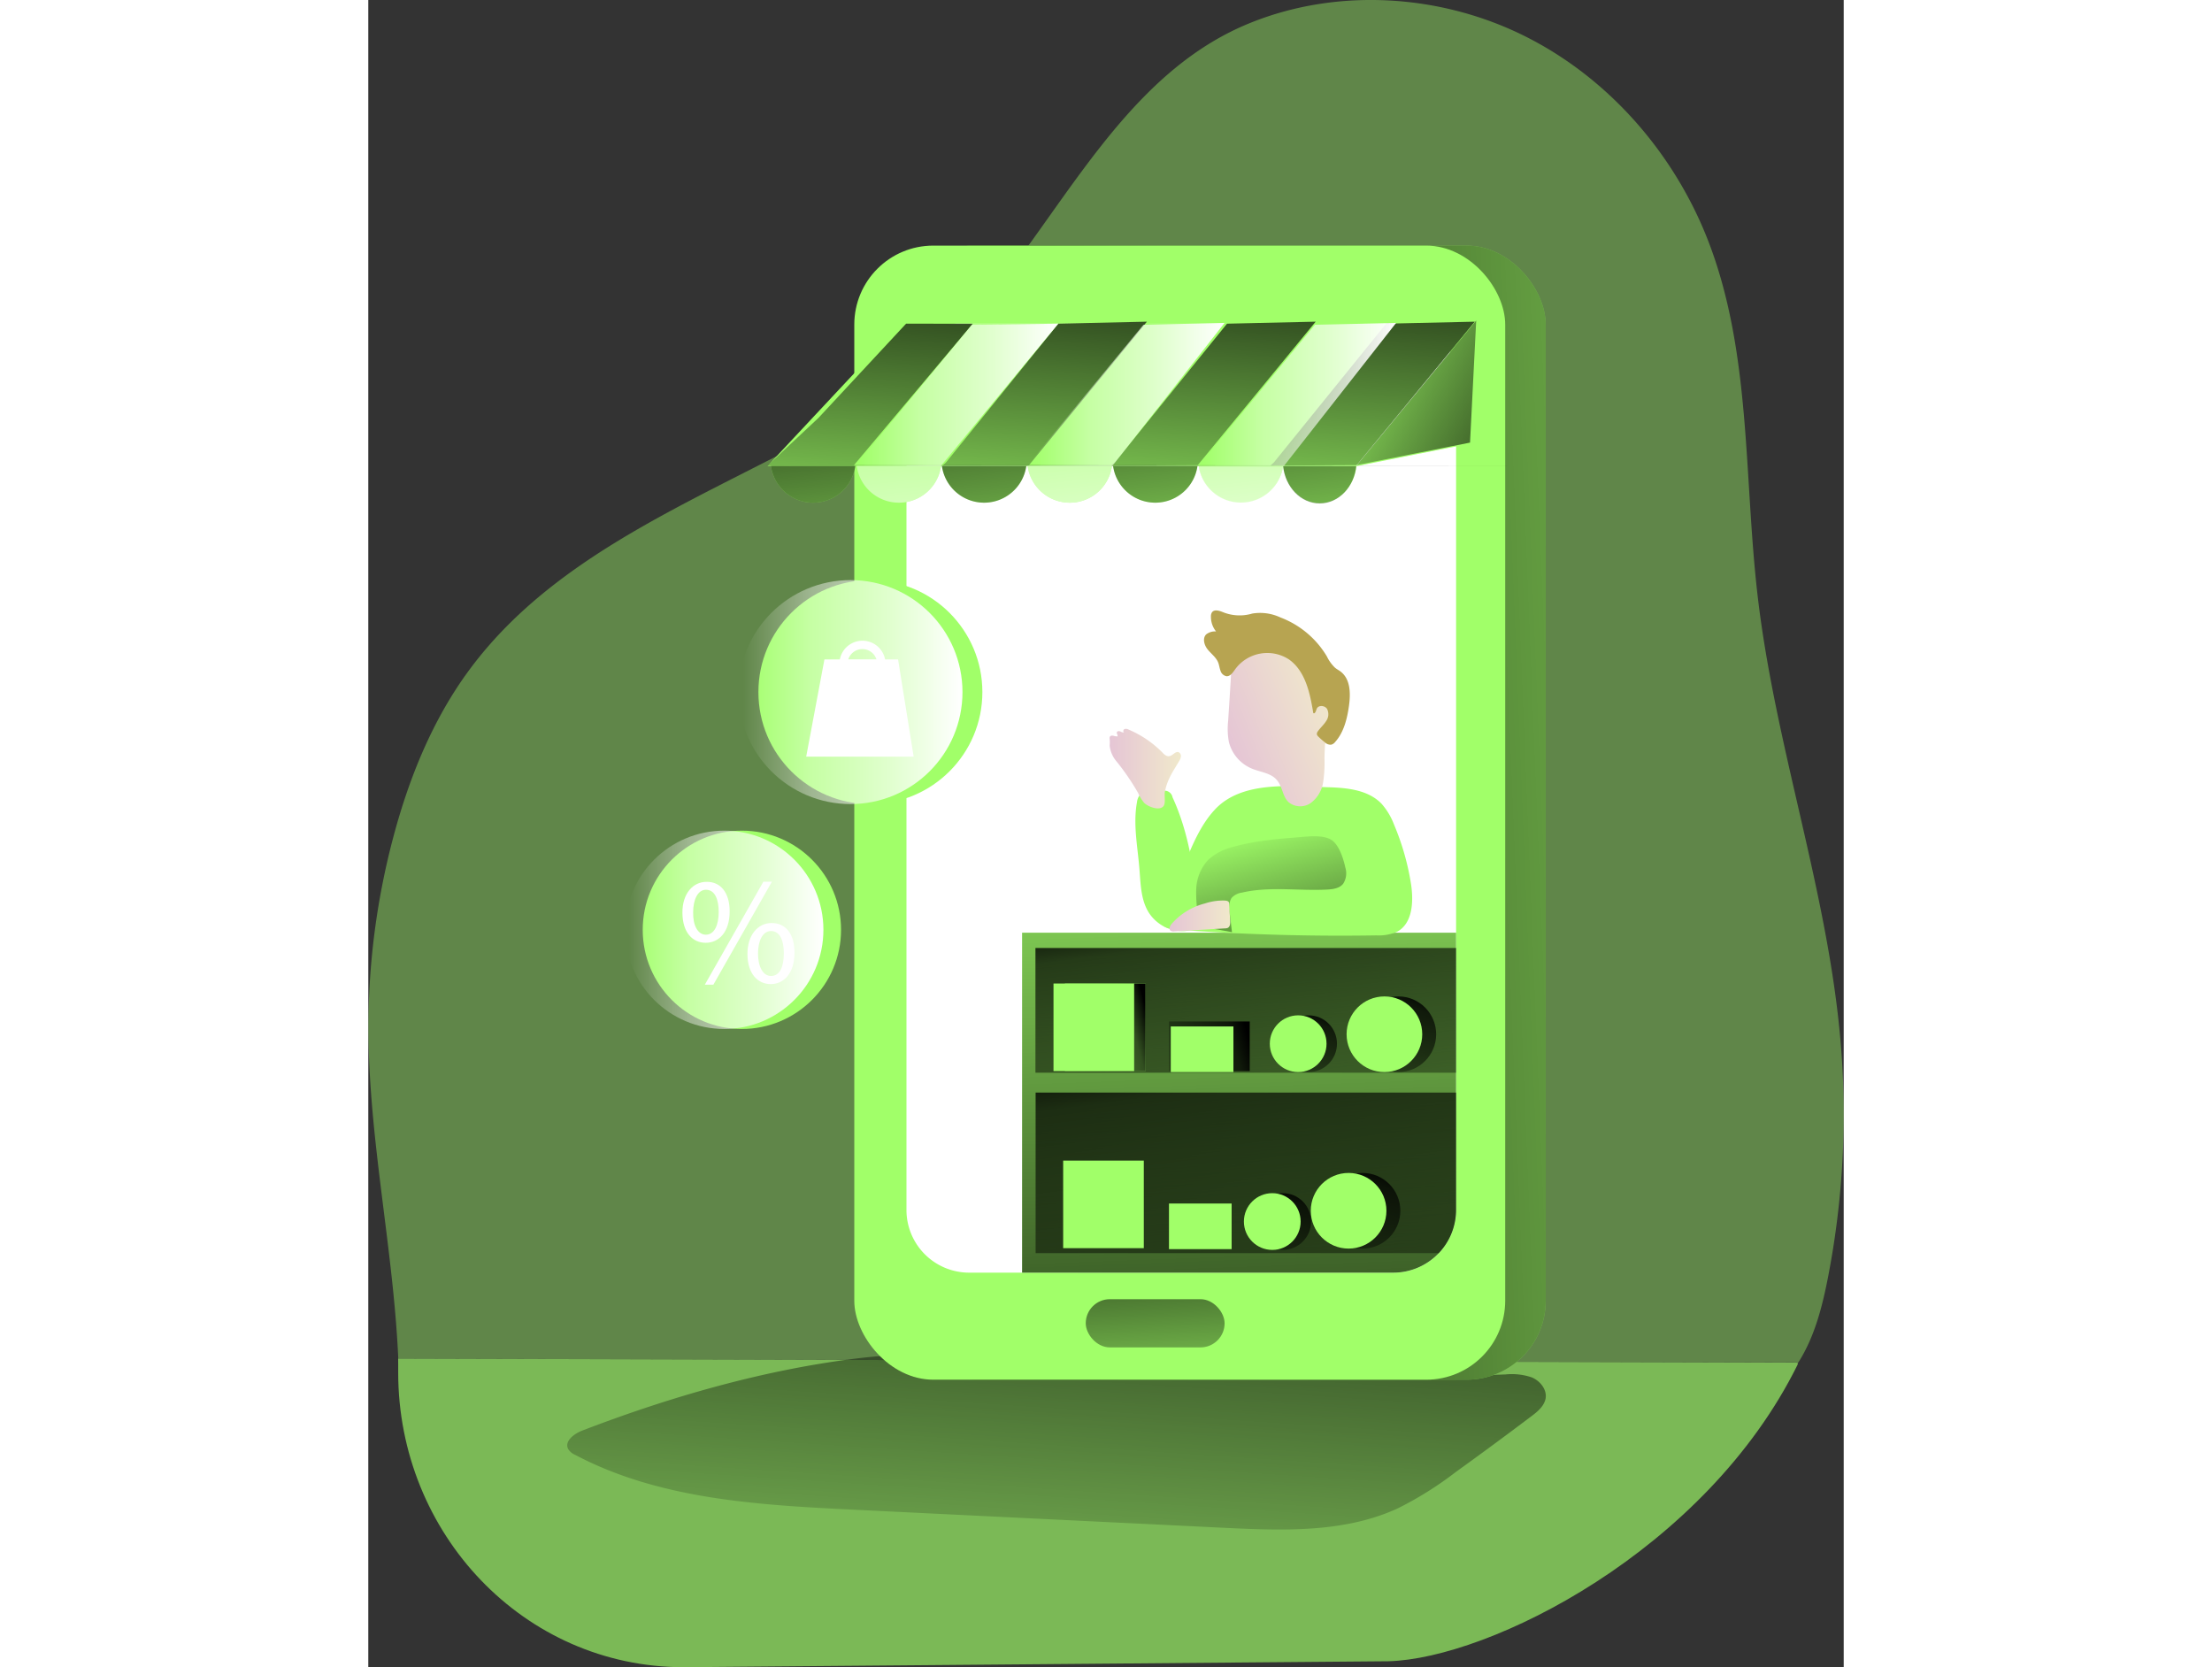 <svg id="Layer_1" data-name="Layer 1" xmlns="http://www.w3.org/2000/svg" xmlns:xlink="http://www.w3.org/1999/xlink" viewBox="0 0 346.39 391.41" width="406" height="306" class="illustration styles_illustrationTablet__1DWOa"><rect x="0" y="0" width="346.39" height="391.41" fill="#333333" stroke="none"/><defs><linearGradient id="linear-gradient" x1="202.34" y1="273.1" x2="194.63" y2="389.46" gradientUnits="userSpaceOnUse"><stop offset="0.01"></stop><stop offset="0.13" stop-opacity="0.69"></stop><stop offset="1" stop-opacity="0"></stop></linearGradient><linearGradient id="linear-gradient-2" x1="163.84" y1="192.26" x2="390.02" y2="183.09" xlink:href="#linear-gradient"></linearGradient><linearGradient id="linear-gradient-3" x1="243.62" y1="343.55" x2="237.51" y2="176.47" xlink:href="#linear-gradient"></linearGradient><linearGradient id="linear-gradient-4" x1="238" y1="247.16" x2="252.21" y2="361.56" xlink:href="#linear-gradient"></linearGradient><linearGradient id="linear-gradient-5" x1="166.19" y1="67.55" x2="160.46" y2="140.7" xlink:href="#linear-gradient"></linearGradient><linearGradient id="linear-gradient-6" x1="207.33" y1="66.96" x2="201.52" y2="141.02" xlink:href="#linear-gradient"></linearGradient><linearGradient id="linear-gradient-7" x1="200.71" y1="63.34" x2="194.91" y2="137.4" xlink:href="#linear-gradient"></linearGradient><linearGradient id="linear-gradient-8" x1="238.07" y1="63.34" x2="232.26" y2="137.4" xlink:href="#linear-gradient"></linearGradient><linearGradient id="linear-gradient-9" x1="197.95" y1="87.82" x2="205.22" y2="154.7" gradientUnits="userSpaceOnUse"><stop offset="0.02" stop-color="#fff" stop-opacity="0"></stop><stop offset="0.32" stop-color="#fff" stop-opacity="0.39"></stop><stop offset="0.68" stop-color="#fff" stop-opacity="0.68"></stop><stop offset="1" stop-color="#fff"></stop></linearGradient><linearGradient id="linear-gradient-10" x1="178.1" y1="89.98" x2="185.37" y2="156.86" xlink:href="#linear-gradient"></linearGradient><linearGradient id="linear-gradient-11" x1="237.66" y1="83.61" x2="244.93" y2="150.5" xlink:href="#linear-gradient-9"></linearGradient><linearGradient id="linear-gradient-12" x1="256.23" y1="84.2" x2="263.38" y2="150.02" xlink:href="#linear-gradient"></linearGradient><linearGradient id="linear-gradient-13" x1="158.24" y1="92.13" x2="165.51" y2="159.02" xlink:href="#linear-gradient-9"></linearGradient><linearGradient id="linear-gradient-14" x1="217.81" y1="85.66" x2="225.08" y2="152.54" xlink:href="#linear-gradient"></linearGradient><linearGradient id="linear-gradient-15" x1="138.39" y1="94.29" x2="145.66" y2="161.18" xlink:href="#linear-gradient"></linearGradient><linearGradient id="linear-gradient-16" x1="114.33" y1="92.69" x2="161.99" y2="92.69" xlink:href="#linear-gradient-9"></linearGradient><linearGradient id="linear-gradient-17" x1="154.61" y1="92.6" x2="201.03" y2="92.6" xlink:href="#linear-gradient-9"></linearGradient><linearGradient id="linear-gradient-18" x1="194.89" y1="92.6" x2="241.31" y2="92.6" xlink:href="#linear-gradient-9"></linearGradient><linearGradient id="linear-gradient-19" x1="275.79" y1="106.73" x2="223.04" y2="80.92" xlink:href="#linear-gradient"></linearGradient><linearGradient id="linear-gradient-20" x1="183.28" y1="286.3" x2="186.45" y2="339.28" xlink:href="#linear-gradient"></linearGradient><linearGradient id="linear-gradient-21" x1="86.92" y1="162.48" x2="139.49" y2="162.48" xlink:href="#linear-gradient-9"></linearGradient><linearGradient id="linear-gradient-22" x1="60.29" y1="218.29" x2="106.85" y2="218.29" xlink:href="#linear-gradient-9"></linearGradient><linearGradient id="linear-gradient-23" x1="210.37" y1="187.26" x2="227.11" y2="187.26" gradientUnits="userSpaceOnUse"><stop offset="0" stop-color="#e5c5d5"></stop><stop offset="0.42" stop-color="#ead4d1"></stop><stop offset="1" stop-color="#f0e9cb"></stop></linearGradient><linearGradient id="linear-gradient-24" x1="244.36" y1="200.7" x2="259.28" y2="257.47" gradientUnits="userSpaceOnUse"><stop offset="0" stop-opacity="0"></stop><stop offset="0.99"></stop></linearGradient><linearGradient id="linear-gradient-25" x1="991.64" y1="-519.92" x2="1018.26" y2="-519.92" gradientTransform="translate(-487.89 1033.36) rotate(-21.89)" xlink:href="#linear-gradient-23"></linearGradient><linearGradient id="linear-gradient-26" x1="224.44" y1="221.76" x2="238.69" y2="221.76" xlink:href="#linear-gradient-23"></linearGradient><linearGradient id="linear-gradient-27" x1="202.39" y1="208.07" x2="214.32" y2="304.2" xlink:href="#linear-gradient"></linearGradient><linearGradient id="linear-gradient-28" x1="183.39" y1="238.44" x2="150.21" y2="247.2" xlink:href="#linear-gradient"></linearGradient><linearGradient id="linear-gradient-29" x1="206.84" y1="243.16" x2="176.87" y2="251.07" xlink:href="#linear-gradient"></linearGradient><linearGradient id="linear-gradient-30" x1="224.01" y1="236.71" x2="213.68" y2="263.17" xlink:href="#linear-gradient"></linearGradient><linearGradient id="linear-gradient-31" x1="217.94" y1="278.46" x2="207.6" y2="304.92" xlink:href="#linear-gradient"></linearGradient><linearGradient id="linear-gradient-32" x1="246.16" y1="231.72" x2="232.38" y2="267" xlink:href="#linear-gradient"></linearGradient><linearGradient id="linear-gradient-33" x1="237.75" y1="273.15" x2="223.97" y2="308.43" xlink:href="#linear-gradient"></linearGradient></defs><title>Open Store Online</title><path d="M379.1,306.25c-1.27,6.58-2.9,13.21-6.22,19-.31.54-.62,1.07-1,1.58v-.23L43.43,325.7l0,1.42c-1-26.38-7-52.47-7.07-78.88a174.09,174.09,0,0,1,5.9-45.19c3.71-13.88,9.22-27.44,17.75-39,23.28-31.57,64.21-43.33,97.36-64.29,35.27-22.29,47.54-72.33,86.3-87.76C264.1,3.84,288,5.36,307.7,15.14s35.17,27.5,43.15,48c10.22,26.29,8.39,55.45,11.66,83.46C366.63,182,379,216,382,251.44A200.3,200.3,0,0,1,379.1,306.25Z" transform="translate(-36.33 -6.73)" fill="#a1ff69" opacity="0.41"></path><path d="M371.92,326.64v.42c-21.64,43.82-72.42,69.06-96.09,69.68l-165.41,1.4c-37.69,0-67.07-31.48-67.07-69.17l0-1.85,0-1.42Z" transform="translate(-36.33 -6.73)" fill="#a1ff69" opacity="0.66"></path><path d="M86.61,342.57c-1.94.74-4.3,2.49-3.36,4.34A3.65,3.65,0,0,0,85,348.34c19.76,10.42,42.9,11.72,65.21,12.82l87,4.25c13.83.67,28.29,1.23,40.85-4.58a82.49,82.49,0,0,0,13.55-8.49q9-6.48,17.8-13.13c1.47-1.1,3-2.38,3.33-4.19.33-2.08-1.28-4.08-3.22-4.91a14.56,14.56,0,0,0-6.24-.7q-28.83,1-57.68.81c-12.2-.07-24.44-.28-36.55-1.82-19.72-2.51-38.52-5.2-58.42-2.7C128.81,328.43,107.05,334.72,86.61,342.57Z" transform="translate(-36.33 -6.73)" fill="url(#linear-gradient)"></path><rect x="123.61" y="57.66" width="152.82" height="266.25" rx="18.54" fill="#a1ff69"></rect><rect x="123.61" y="57.66" width="152.82" height="266.25" rx="18.54" fill="url(#linear-gradient-2)"></rect><rect x="114.1" y="57.66" width="152.82" height="266.25" rx="18.54" fill="#a1ff69"></rect><path d="M291.72,94.87V290.78A14.73,14.73,0,0,1,277,305.51h-99.6a14.72,14.72,0,0,1-14.72-14.73V94.87A12.13,12.13,0,0,1,174.8,82.73H279.58A12.15,12.15,0,0,1,291.72,94.87Z" transform="translate(-36.33 -6.73)" fill="#fff"></path><path d="M291.72,225.71v65.07A14.73,14.73,0,0,1,277,305.51H189.83v-79.8Z" transform="translate(-36.33 -6.73)" fill="#a1ff69"></path><path d="M291.71,225.71v65.07A14.74,14.74,0,0,1,277,305.51H189.83v-79.8Z" transform="translate(-36.33 -6.73)" fill="url(#linear-gradient-3)"></path><path d="M291.71,263.24v27.54a14.66,14.66,0,0,1-4.06,10.15H193V263.24Z" transform="translate(-36.33 -6.73)" fill="url(#linear-gradient-4)"></path><polygon points="124.84 76.13 93.73 109.4 231.86 109.4 259.58 75.66 124.84 76.13" fill="#a1ff69"></polygon><polygon points="141.9 76 114.03 109.2 232.11 109.32 93.73 109.32 94.57 108.53 105.7 98.1 126.26 75.99 141.9 76" fill="url(#linear-gradient-5)"></polygon><polygon points="182.8 75.52 155.12 109.2 273.2 109.32 134.82 109.32 135.66 108.53 161.99 75.99 182.8 75.52" fill="url(#linear-gradient-6)"></polygon><polygon points="222.42 75.52 194.74 109.2 174.44 109.32 175.28 108.53 201.61 75.99 222.42 75.52" fill="url(#linear-gradient-7)"></polygon><polygon points="259.78 75.52 232.1 109.2 211.8 109.32 212.64 108.53 238.97 75.99 259.78 75.52" fill="url(#linear-gradient-8)"></polygon><path d="M191.12,116.12h19.81a10,10,0,0,1-19.81,0Z" transform="translate(-36.33 -6.73)" fill="#a1ff69"></path><path d="M171,116.12h19.81a10,10,0,0,1-19.81,0Z" transform="translate(-36.33 -6.73)" fill="#a1ff69"></path><path d="M251.12,116a10,10,0,0,1-19.82.11H251Z" transform="translate(-36.33 -6.73)" fill="#a1ff69"></path><path d="M268.34,116c-.48,5-4.16,8.87-8.62,8.87s-8.09-3.83-8.61-8.76h17.16Z" transform="translate(-36.33 -6.73)" fill="#a1ff69"></path><path d="M151,116.12h19.81a10,10,0,0,1-19.81,0Z" transform="translate(-36.33 -6.73)" fill="#a1ff69"></path><path d="M211.21,116.12H231a10,10,0,0,1-19.81,0Z" transform="translate(-36.33 -6.73)" fill="#a1ff69"></path><path d="M130.86,116.12h19.81a10,10,0,0,1-19.81,0Z" transform="translate(-36.33 -6.73)" fill="#a1ff69"></path><path d="M191.12,116.12h19.81a10,10,0,0,1-19.81,0Z" transform="translate(-36.33 -6.73)" fill="url(#linear-gradient-9)"></path><path d="M171,116.12h19.81a10,10,0,0,1-19.81,0Z" transform="translate(-36.33 -6.73)" fill="url(#linear-gradient-10)"></path><path d="M251.11,116.12a10,10,0,0,1-19.82.11H251Z" transform="translate(-36.33 -6.73)" fill="url(#linear-gradient-11)"></path><path d="M268.28,116.06c-.47,5-4.14,8.88-8.59,8.88s-8.06-3.84-8.58-8.76h17.1Z" transform="translate(-36.33 -6.73)" fill="url(#linear-gradient-12)"></path><path d="M151,116.12h19.81a10,10,0,0,1-19.81,0Z" transform="translate(-36.33 -6.73)" fill="url(#linear-gradient-13)"></path><path d="M211.21,116.12H231a10,10,0,0,1-19.81,0Z" transform="translate(-36.33 -6.73)" fill="url(#linear-gradient-14)"></path><path d="M130.86,116.12h19.81a10,10,0,0,1-19.81,0Z" transform="translate(-36.33 -6.73)" fill="url(#linear-gradient-15)"></path><polygon points="114.33 109.39 141.71 76.24 161.99 75.99 134.42 109.39 114.33 109.39" fill="url(#linear-gradient-16)"></polygon><polygon points="154.61 109.39 181.99 76.24 201.03 75.81 174.7 109.39 154.61 109.39" fill="url(#linear-gradient-17)"></polygon><polygon points="194.89 109.39 222.26 76.24 241.31 75.81 214.97 109.39 194.89 109.39" fill="url(#linear-gradient-18)"></polygon><polygon points="231.88 109.45 258.44 104.19 259.88 75.52 231.88 109.45" fill="#a1ff69"></polygon><polygon points="232.1 109.17 258.66 103.91 260.11 75.24 232.1 109.17" fill="url(#linear-gradient-19)"></polygon><rect x="168.44" y="305.01" width="32.6" height="11.32" rx="5.66" fill="url(#linear-gradient-20)"></rect><circle cx="117.88" cy="162.48" r="26.29" fill="#a1ff69"></circle><circle cx="113.21" cy="162.48" r="26.29" fill="url(#linear-gradient-21)"></circle><circle cx="87.71" cy="218.29" r="23.28" fill="#a1ff69"></circle><circle cx="83.57" cy="218.29" r="23.28" fill="url(#linear-gradient-22)"></circle><path d="M235.09,196.79c-3.26,3.5-5.15,8-7,12.44l-5.21,12.62a2.26,2.26,0,0,0-.17,1.92,2.18,2.18,0,0,0,1.65.83,79.67,79.67,0,0,0,8,.8q20.29,1.26,40.65.93a11,11,0,0,0,4.76-.81c3.74-1.89,4-7.09,3.37-11.22a59.52,59.52,0,0,0-4-14,15.8,15.8,0,0,0-2.9-4.85c-3.1-3.25-8-3.77-12.51-3.9C253.17,191.34,241.51,189.88,235.09,196.79Z" transform="translate(-36.33 -6.73)" fill="#a1ff69"></path><path d="M225.14,193.9a1.89,1.89,0,0,0-2-1.54,21.9,21.9,0,0,0-3.53.13,3.39,3.39,0,0,0-2.06.77,3.35,3.35,0,0,0-.75,1.79c-.95,5.15.15,10.43.57,15.65.29,3.56.32,7.34,2.24,10.34a9.48,9.48,0,0,0,8,4.29c1.34,0,2.86-.49,3.37-1.72a4.18,4.18,0,0,0,.17-1.93C230.46,212.31,229.11,202.52,225.14,193.9Z" transform="translate(-36.33 -6.73)" fill="#a1ff69"></path><path d="M224.46,189.31c.63-1.36,1.49-2.6,2.24-3.9a2.69,2.69,0,0,0,.41-1.08,1,1,0,0,0-.52-1c-.75-.29-1.35.75-2.13.91s-1.34-.46-1.85-1a24.61,24.61,0,0,0-7.74-5.21,1.29,1.29,0,0,0-1-.14c-.31.14-.4.69-.08.79a1.43,1.43,0,0,1-.88-.22c-.28-.12-.69-.13-.82.15s.25.69.15,1a2.79,2.79,0,0,1-1-.16c-.34-.06-.79,0-.85.39a1,1,0,0,0,0,.39,9.15,9.15,0,0,1,0,1.57,6.83,6.83,0,0,0,1.67,3.76,57,57,0,0,1,5,7.32,9.29,9.29,0,0,0,1.41,2.32c.82.88,3.86,2.13,4.66.6.38-.72.07-2.3.21-3.14A13.47,13.47,0,0,1,224.46,189.31Z" transform="translate(-36.33 -6.73)" fill="url(#linear-gradient-23)"></path><path d="M265.72,210.43a4.52,4.52,0,0,1-.53,3.8c-.87,1.06-2.39,1.27-3.76,1.34-6.67.35-13.48-.8-20,.72a4,4,0,0,0-2.44,1.26,4.46,4.46,0,0,0-.45,3.25l.56,4.77-6.5-1.18a1.83,1.83,0,0,1-.69-.24,1.68,1.68,0,0,1-.51-1.13,31.72,31.72,0,0,1-.69-7.57,10.66,10.66,0,0,1,2.84-6.89,13.26,13.26,0,0,1,5.8-3c5-1.44,10.26-1.86,15.47-2.28,2.25-.18,6-.68,7.93.85C264.36,205.43,265.32,208.52,265.72,210.43Z" transform="translate(-36.33 -6.73)" fill="url(#linear-gradient-24)"></path><path d="M238.2,176a17.1,17.1,0,0,0,.17,4.9,9.2,9.2,0,0,0,5.53,6.33c2,.79,4.37,1,5.74,2.63s1.3,3.8,2.71,5.16a4.32,4.32,0,0,0,5.27.21,7.46,7.46,0,0,0,2.87-4.77,30.85,30.85,0,0,0,.33-5.69,53.45,53.45,0,0,1,.63-7.58,36.2,36.2,0,0,0,.63-5.29,16.66,16.66,0,0,0-1.17-6c-1.69-4.45-5.17-8.46-9.78-9.64a10.2,10.2,0,0,0-11.16,4.6c-1.16,1.87-1.05,3.77-1.19,6Q238.5,171.41,238.2,176Z" transform="translate(-36.33 -6.73)" fill="url(#linear-gradient-25)"></path><path d="M236.89,150.41c-.83-.34-1.95-.65-2.48.07a1.75,1.75,0,0,0-.25,1,5.48,5.48,0,0,0,1.2,3.49,3.41,3.41,0,0,0-2.31.69c-.93.92-.47,2.54.35,3.55s1.95,1.83,2.44,3c.26.63.32,1.33.57,2a1.81,1.81,0,0,0,1.45,1.28c.9,0,1.47-.9,2-1.65a9.34,9.34,0,0,1,12.63-2.29c3.86,2.74,4.93,7.91,5.7,12.58.39.28.62-.47.77-.92.34-1,1.9-.91,2.46-.06a2.76,2.76,0,0,1-.22,2.88c-.54.86-1.33,1.54-1.92,2.37a1,1,0,0,0-.25.71,1,1,0,0,0,.35.55A16.35,16.35,0,0,0,260.9,181a1.92,1.92,0,0,0,1.5.56,1.79,1.79,0,0,0,.94-.65c2-2.24,2.78-5.35,3.21-8.34s.4-6.36-1.92-8.16c-.46-.35-1-.61-1.42-1a9.17,9.17,0,0,1-1.82-2.56,21.6,21.6,0,0,0-10.91-9.16,11.27,11.27,0,0,0-6.6-.92A10.45,10.45,0,0,1,236.89,150.41Z" transform="translate(-36.33 -6.73)" fill="#b7a451"></path><path d="M224.9,223.67c-.35.44-.67,1.11-.28,1.51a1.25,1.25,0,0,0,.95.21l11.94-.71a1.59,1.59,0,0,0,.57-.1c.6-.27.64-1.08.6-1.74l-.21-3.08c-.07-1.11.16-1.45-.92-1.6a13.27,13.27,0,0,0-4.79.67A15.41,15.41,0,0,0,224.9,223.67Z" transform="translate(-36.33 -6.73)" fill="url(#linear-gradient-26)"></path><rect x="156.63" y="222.56" width="98.75" height="29.28" fill="url(#linear-gradient-27)"></rect><polygon points="128.04 177.63 102.81 177.63 107.09 154.81 124.38 154.81 128.04 177.63" fill="#fff"></polygon><path d="M157.76,163.56H146.94v-1a5.41,5.41,0,1,1,10.82,0ZM149,161.61h6.66a3.47,3.47,0,0,0-6.66,0Z" transform="translate(-36.33 -6.73)" fill="#fff"></path><rect x="163.56" y="230.9" width="18.93" height="20.56" fill="#a1ff69"></rect><rect x="163.56" y="230.9" width="18.93" height="20.56" fill="url(#linear-gradient-28)"></rect><rect x="188.01" y="239.81" width="18.93" height="11.65" fill="url(#linear-gradient-29)"></rect><rect x="160.87" y="230.9" width="18.93" height="20.56" fill="#a1ff69"></rect><rect x="188.4" y="240.98" width="14.71" height="10.71" fill="#a1ff69"></rect><rect x="163.14" y="272.47" width="18.93" height="20.56" fill="#a1ff69"></rect><rect x="187.98" y="282.55" width="14.71" height="10.71" fill="#a1ff69"></rect><circle cx="220.76" cy="245.03" r="6.66" fill="url(#linear-gradient-30)"></circle><circle cx="218.31" cy="245.03" r="6.66" fill="#a1ff69"></circle><circle cx="214.69" cy="286.78" r="6.66" fill="url(#linear-gradient-31)"></circle><circle cx="212.23" cy="286.78" r="6.66" fill="#a1ff69"></circle><circle cx="241.83" cy="242.81" r="8.88" fill="url(#linear-gradient-32)"></circle><circle cx="238.56" cy="242.81" r="8.88" fill="#a1ff69"></circle><circle cx="233.42" cy="284.25" r="8.88" fill="url(#linear-gradient-33)"></circle><circle cx="230.15" cy="284.25" r="8.88" fill="#a1ff69"></circle><path d="M121.17,220.69c0,4.94-2.59,7.38-5.62,7.38s-5.43-2.34-5.47-7,2.56-7.31,5.65-7.31C119,213.71,121.17,216.23,121.17,220.69Zm-8.57.22c-.07,3,1.05,5.26,3,5.26s3-2.24,3-5.33c0-2.85-.83-5.22-3-5.22C113.65,215.62,112.6,218,112.6,220.91Zm2.74,17,13.75-24.19h2L117.35,237.9Zm21.06-7.52c0,4.93-2.6,7.38-5.58,7.38s-5.44-2.34-5.47-7,2.55-7.34,5.65-7.34C134.27,223.4,136.4,225.91,136.4,230.38Zm-8.57.21c0,3,1.12,5.26,3.06,5.26,2.09,0,3-2.23,3-5.33,0-2.84-.83-5.22-3-5.22C128.91,225.3,127.83,227.64,127.83,230.59Z" transform="translate(-36.33 -6.73)" fill="#fff"></path></svg>